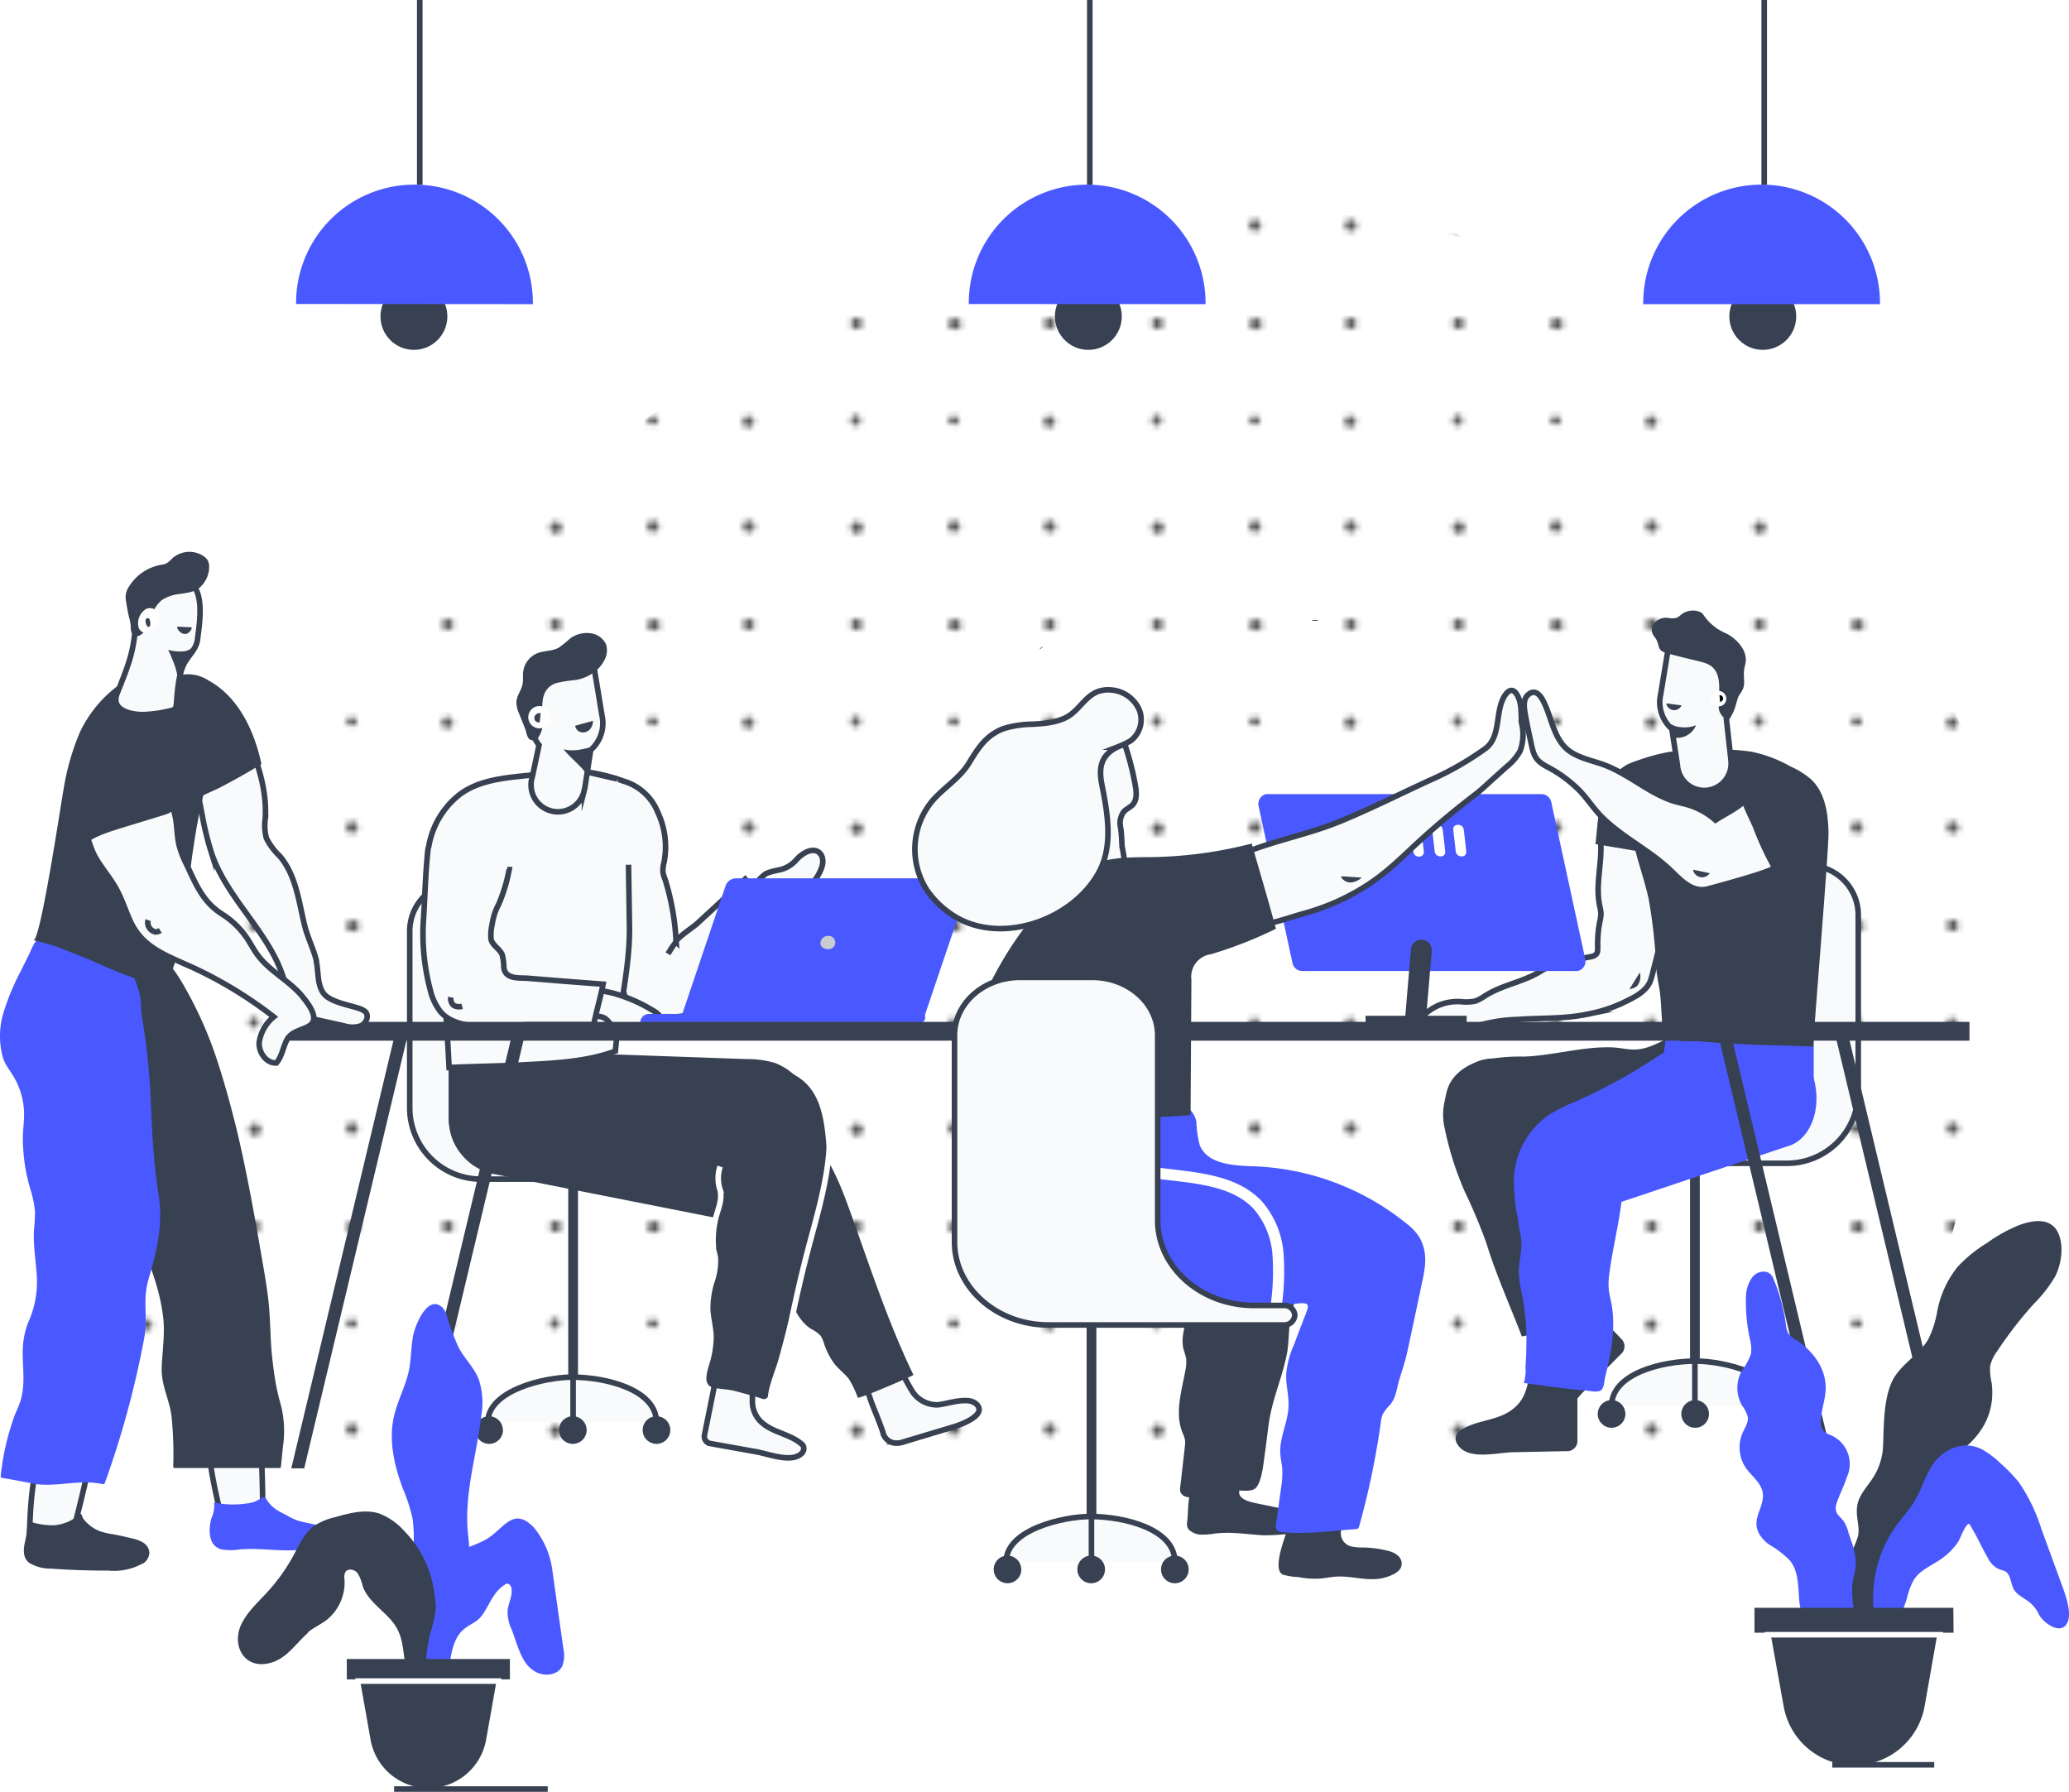 <svg xmlns="http://www.w3.org/2000/svg" xmlns:xlink="http://www.w3.org/1999/xlink" viewBox="0 0 371.2 321.43"><defs><pattern id="New_Pattern_2" data-name="New Pattern 2" width="54" height="54" patternTransform="translate(21 36)" patternUnits="userSpaceOnUse" viewBox="0 0 54 54"><rect width="54" height="54" style="fill:none"/><rect width="54" height="54" style="fill:none"/><rect width="54" height="54" style="fill:none"/><rect width="54" height="54" style="fill:#fff"/><path d="M4.33,4.61a1,1,0,1,1,2-.36,1.06,1.06,0,0,1,0,.5,1,1,0,0,1-1.26.65L5,5.37A1,1,0,0,1,4.33,4.61Z"/><path d="M23.68,4.61a1.05,1.05,0,1,1,0,.1Z"/><path d="M41.15,4.61a1,1,0,1,1,2-.36,1.06,1.06,0,0,1,0,.5,1.05,1.05,0,0,1-2-.14Z"/><path d="M4.33,22a1,1,0,1,1,1,1h-.1A1,1,0,0,1,4.33,22Z"/><path d="M23.68,22a1,1,0,1,1,1,1h-.09A1,1,0,0,1,23.68,22Z"/><path d="M41.15,22a1.17,1.17,0,0,1,2.22-.19,1,1,0,0,1-.7,1.22.94.94,0,0,1-.62,0A1,1,0,0,1,41.15,22Z"/><path d="M4.33,39.34a1,1,0,0,1,1.27-.63h0a1,1,0,1,1-1.34,1.14A1,1,0,0,1,4.33,39.34Z"/><path d="M23.68,39.34a1,1,0,0,1,1-.9,1,1,0,0,1,.62,1.27,1,1,0,0,1-.76.66A1,1,0,0,1,23.68,39.34Z"/><path d="M41.15,39.34a1,1,0,0,1,1.27-.63h0a1,1,0,0,1,.66.76,1,1,0,0,1-1.27.63h0A1,1,0,0,1,41.15,39.34Z"/></pattern></defs><g id="Layer_2" data-name="Layer 2"><g id="Layer_1-2" data-name="Layer 1"><g id="Layer_2-2" data-name="Layer 2"><g id="Layer_1-2-2" data-name="Layer 1-2"><g id="Layer_2-2-2" data-name="Layer 2-2"><g id="OBJEKTS"><path d="M92.4,260.17l-8.07-.08c-17.36-.18-36-.75-50-10.9-20.88-15.06-26.92-43.95-18.69-67.1C24,158.3,41,139.19,58.74,122.21a484.55,484.55,0,0,1,65.81-53c23.94-16,49.83-30,77.82-34a120,120,0,0,1,73.36,13.42c8,4.34,16.31,7.72,21.88,15.06,8.48,11.2,16.29,22.41,26.14,32.54,8.14,8.36,17.63,16.08,23.92,26,6.9,10.84,9.14,23.47,9.82,36.12a190.21,190.21,0,0,1-9.75,70.85c-2.56,7.53-5.84,15.25-12.07,20.19-5.25,4.19-12,5.91-18.6,7.21-28.53,5.62-57.86,5.34-86.93,5Z" style="isolation:isolate;opacity:0.68;fill:url(#New_Pattern_2)"/><path d="M215.76,275.29a13.14,13.14,0,0,0,2.07-.17c2.95-.42,5.92.14,8.86.29a40.77,40.77,0,0,0,4.28-.23,5,5,0,0,0,3.14-.75,1.82,1.82,0,0,0,.67-1.83c-.28-1-1.41-1.29-2.38-1.49l-7.08-1.46c-.95-.2-2.8-.6-3-1.78a9,9,0,0,1,.28-2.13q.09-1.12.15-2.25c.06-1.36.5-2.69-1.22-2.78l-5.51-.3a1.11,1.11,0,0,0-.51.06,1,1,0,0,0-.45.76l-.75,3a44.84,44.84,0,0,0-1,4.74c-.18,1.14-.15,2.29-.26,3.43-.07.7-.26,1.4.25,2A3.32,3.32,0,0,0,215.76,275.29Z" style="fill:#374151"/><path d="M229.46,281.46a1.37,1.37,0,0,0,.68,1,11.52,11.52,0,0,0,2.8.44,14.9,14.9,0,0,0,4,.26c1-.08,2-.31,3-.35,2.85-.12,5.76,1,8.57.16,1-.28,2.61-.9,2.9-2,.38-1.45-.91-2.37-2.12-2.7a19.12,19.12,0,0,0-4.76-.67,9.71,9.71,0,0,1-1.94-.16,2.42,2.42,0,0,1-2-2.78h0a1.64,1.64,0,0,1,.1-.38q.72-3,1.42-6a33.31,33.31,0,0,0-9.91.65.7.7,0,0,0-.74.65c-.52,2.18-.25,4.24-1,6.33C230.12,276.91,229.12,279.82,229.46,281.46Z" style="fill:#374151"/><path d="M138,156.49a16.65,16.65,0,0,1,2-.48,5.63,5.63,0,0,0,2.86-1.76,6.05,6.05,0,0,1,1.86-1.43c2.31-1,3.47,1,2.62,3a7.73,7.73,0,0,1-3.26,3.93c-1.71.85-3.45.91-5,2.13-.39.31-4.45,3.72-4.28,3.93-.76-.94-2.41-3-2.32-4.28a4.8,4.8,0,0,0,2.56-2.09,8.11,8.11,0,0,1,2.19-2.58A2.61,2.61,0,0,1,138,156.49Z" style="fill:#f9fafb;stroke:#374151;stroke-miterlimit:10"/><rect x="101.95" y="208.43" width="1.75" height="38.62" style="fill:#374151"/><path d="M87.52,255.15c0-5.7,10.09-8.1,15.13-8.11,6,0,15.13,2.21,15.13,8.11" style="fill:#f9fafb;stroke:#374151;stroke-miterlimit:10"/><line x1="102.82" y1="256.67" x2="102.82" y2="247.2" style="fill:none;stroke:#374151;stroke-miterlimit:10"/><path d="M120.26,256.52a2.48,2.48,0,1,1-2.49-2.47h0a2.48,2.48,0,0,1,2.49,2.47Z" style="fill:#374151"/><path d="M105.25,256.52a2.48,2.48,0,1,1-2.49-2.47h0A2.49,2.49,0,0,1,105.25,256.52Z" style="fill:#374151"/><path d="M90.24,256.52a2.48,2.48,0,1,1-2.49-2.47h0a2.49,2.49,0,0,1,2.47,2.47Z" style="fill:#374151"/><path d="M101.13,195.46V167.05a8.9,8.9,0,0,0-8.9-8.9H82.42A8.89,8.89,0,0,0,73.51,167h0v31.77a12.79,12.79,0,0,0,12.76,12.75h32a1.5,1.5,0,0,0,1.5-1.5h0a1.5,1.5,0,0,0-1.5-1.5h-4a13.09,13.09,0,0,1-13.14-13.06Z" style="fill:#f9fafb;stroke:#374151;stroke-miterlimit:10"/><path d="M163.11,248.63c.24.42.48.84.76,1.24A5.24,5.24,0,0,0,168.3,252c1.71-.22,3.39-.83,5.12-.75a2.71,2.71,0,0,1,1.76.62c2,1.95-2.76,3.69-4.07,4.08l-8.93,2.68a3.75,3.75,0,0,1-1.72.23,2.49,2.49,0,0,1-2.08-2c-.43-1.3-.94-2.55-1.46-3.84a39.12,39.12,0,0,1-2-6.42,3.74,3.74,0,0,1-.08-1.85,2.33,2.33,0,0,1,2.1-1.62,3.84,3.84,0,0,1,1.2.25C160.91,244.26,161.77,246.22,163.11,248.63Z" style="fill:#f9fafb;stroke:#374151;stroke-miterlimit:10"/><path d="M146.18,202.92a15.42,15.42,0,0,0-.88-5.79,10.68,10.68,0,0,0-6.26-6.45,17.46,17.46,0,0,0-5.18-.7l-22.67-.8c-6.57-.23-14.16,5.1-14,12.31.12,4.46,3.17,9.1,8,9.24h.31l21.54.12c5,0,11.62,2.11,16.18-.67a5.55,5.55,0,0,0,1.66-1.47,6.78,6.78,0,0,0,.89-2.43A25.27,25.27,0,0,0,146.18,202.92Z" style="fill:#374151"/><path d="M116.68,200.46c6.93,3.77-5.85,10.25-12.51,10.27H92.59c-6.7,0-11.9-3.36-12.11-10v-20l25.66.06S109.15,196.37,116.68,200.46Z" style="fill:#374151"/><path d="M141.75,203.57c-5.38-3.59-27.12-8.86-30.08-10A37.93,37.93,0,0,0,93,191.1c-5.31.7-10.89,1.6-12.21,7.59a10,10,0,0,0,7.59,11.87l.36.07,49.94,9.86a1.78,1.78,0,0,0,.33.09,7.32,7.32,0,0,0,8.72-5.58h0v-.05C148.76,210.63,146.3,206.6,141.75,203.57Z" style="fill:#374151"/><path d="M135,251a5.08,5.08,0,0,0,1.56,4.08c2,1.87,5,2.13,7.11,3.83a1.56,1.56,0,0,1,.48.54,1.23,1.23,0,0,1-.35,1.29c-1.85,1.77-6.1,0-8.26-.34l-8.15-1.46a1.29,1.29,0,0,1-1-1.52v0l1.56-7.74.23-1.14a3.44,3.44,0,0,1,4-2.73h.07a3.67,3.67,0,0,1,2.76,3.6A14.41,14.41,0,0,0,135,251Z" style="fill:#f9fafb;stroke:#374151;stroke-miterlimit:10"/><path d="M107.28,152.22c-.22-1.12-.43-2.24-.64-3.37q1.22,7.29,2.34,14.6c.7,4.59,1.15,9.26,2.63,13.69.49,1.5,1.22,4.16,2.92,4.77,2.15.77,3.57.45,5.74.47a10.31,10.31,0,0,0,2.77-.22c2.51-.67,4.13-3.08,5.23-5.44a13.87,13.87,0,0,1,4.79-6q2.43-1.8,4.71-3.82c.55-.5,1.95-1.38,2.2-2.08s-.18-1-.75-1.63c-1.81-1.85-3.82-3.54-5.53-5.49l-5.08,4.71-3.58,3.3c-.58.54-3.77,2.68-3.73,3.21a44.38,44.38,0,0,0-2-11.25,4.65,4.65,0,0,1-.36-1.26,5.33,5.33,0,0,1,.2-1.73,14.54,14.54,0,0,0-1.14-9,9.49,9.49,0,0,0-6.15-5.56,33.52,33.52,0,0,0-5.56-1.48c-.32,0-.75,0-.82.3a.77.77,0,0,0,0,.37M108.61,157l.32-.05Z" style="fill:#f9fafb;stroke:#374151;stroke-miterlimit:10"/><path d="M163.88,246.64c-4.4-9.11-7.55-18.65-10.94-28.15-1.63-4.56-3.31-9.24-6.3-13.1-1.38-1.8-2.65-3.18-4.94-3.67a14.63,14.63,0,0,0-6.28.26c-1.14.25-2.15.85-3.27,1.11-1.52.34-3.87,0-4.47,1.88a5,5,0,0,0,.09,2.67,25.26,25.26,0,0,0,1.37,4.24c.74,1.76,1.67,3.44,2.29,5.25.48,1.38.77,2.82,1.32,4.17a12.42,12.42,0,0,0,4.33,5.39,12.52,12.52,0,0,1,3.27,2.66,11,11,0,0,1,1,2.65c.92,2.42,2,5,4.16,6.39a6.28,6.28,0,0,1,1.67,1.17,4.37,4.37,0,0,1,.6,1.25,12.82,12.82,0,0,0,1.86,3.76c.78,1,1.82,1.76,2.62,2.74a17.71,17.71,0,0,1,1.63,3.4C154,251.05,163.94,246.76,163.88,246.64Z" style="fill:#374151"/><path d="M110.76,139.74l-4.86-1.12-8.05.16-3.9.4c-4.14.43-8.53.95-11.76,3.57a15,15,0,0,0-5.35,13.53c.45,2.69,1.3,5.31,1.59,8q1.47,13.58,2.14,27.22c4.39-.2,8.8-.24,13.2-.47,5.39-.28,11.46-.52,16.64-2.48.6-7.5,2.64-14.9,2.52-22.43l-.17-11" style="fill:#f9fafb;stroke:#374151;stroke-miterlimit:10"/><path d="M145,226.77l.3-.65a12.79,12.79,0,0,0,.46-1.36c1.42-5.38,3.3-11.21,2.72-17-.51-5.08-.47-11.53-5.4-14.62-4.1-2.56-9.8-4.24-13.35,0a8.07,8.07,0,0,0-1.56,3.09c-2.17,7.88,1.45,14.67.41,22a16.1,16.1,0,0,0-.14,5.58c.12.61.32,1.21.4,1.83a11.83,11.83,0,0,1-.69,4.49,15.56,15.56,0,0,0-.69,4.79c.08,1.66.58,3.29.59,5a17.69,17.69,0,0,1-.47,3.62c-.32,1.54-1.83,4.67.18,5.3,1.23.39,2.66.32,3.94.65.42.11,3.51.9,5.09,1.44a.77.77,0,0,0,1-.45v-.19c.29-2.19,1.35-4.5,1.92-6.56.76-2.73,1.46-5.47,2.12-8.23.32-1.33.62-2.66,1-4A39.57,39.57,0,0,1,145,226.77Z" style="fill:#374151"/><path d="M108,128.32l-1.55-9.39-6.06,1.4A7.15,7.15,0,0,0,95,128.9h0l.54,2.3a6.09,6.09,0,0,0,1.17,2.46l-1.21,5.7a4.82,4.82,0,1,0,9.26,2.67c0-.13.07-.27.1-.4a5,5,0,0,0,.11-.56l1-6.52A6.41,6.41,0,0,0,108,128.32Z" style="fill:#f9fafb;stroke:#374151;stroke-miterlimit:10"/><path d="M109.6,178.06a27.78,27.78,0,0,1,7.45,3.15c2.18,1.16,2.6,3.31-.29,3.83a12.07,12.07,0,0,1-4.75.23c-1.64-.35-2.11-1.29-3.17-2.35-.89-.9-2.42-.46-3.72-1a2,2,0,0,1-1.2-1.07,2.2,2.2,0,0,1,.2-1.57,2.46,2.46,0,0,1,3.48-1.63Z" style="fill:#f9fafb;stroke:#374151;stroke-miterlimit:10"/><path d="M106.75,120.48a7.93,7.93,0,0,1-3.47,1.5,25.32,25.32,0,0,0-3.47.55c-3,1-2.61,4.27-2.35,6.81.09.9-.71,3.91-2,3.43-.82,0-1-1.22-1.14-1.74-.37-1-.79-2-1.18-3a4.82,4.82,0,0,1-.49-2.17c.08-1.09.86-2,1.09-3.08.18-.82,0-1.68.16-2.51a4.17,4.17,0,0,1,1.85-2.75c1.42-.92,3.08-.56,4.51-1.34a23.73,23.73,0,0,0,2.07-1.68,5,5,0,0,1,3.8-.87,3.46,3.46,0,0,1,2.62,2,3.72,3.72,0,0,1-.43,3A6.34,6.34,0,0,1,106.75,120.48Z" style="fill:#374151"/><path d="M98.73,128.21a2,2,0,1,1-2.41-1.5,2,2,0,0,1,2.41,1.5Z" style="fill:#fff"/><path d="M76.83,152c-.48,4.09-.57,8.23-.81,12.34a39.2,39.2,0,0,0,1.21,13.38,9.86,9.86,0,0,0,1.83,3.8c3.35,3.9,11.61,2.3,16.16,2.29h11.25c.06-.17.11-.35.16-.53.3-1.54,1.3-5.18,1.57-6.73L101,176l-6.16-.5c-1.65-.14-4.17.25-4.45-1.94a9.35,9.35,0,0,0-.29-2.3c-.45-1.06-1.73-1.64-2-2.76a8.52,8.52,0,0,1,.2-2.71,10.84,10.84,0,0,1,1.18-3.59,29.16,29.16,0,0,0,1.87-6.2H91" style="fill:#f9fafb;stroke:#374151;stroke-miterlimit:10"/><path d="M158.48,183.41h-43.6a1.52,1.52,0,0,1,1.52-1.52h42.08Z" style="fill:#4a59ff"/><path d="M166,181.89H122.41l7.77-23a2,2,0,0,1,1.95-1.33H171.4a2,2,0,0,1,2.07,1.78,2.22,2.22,0,0,1-.07.68Z" style="fill:#4a59ff"/><path d="M165.21,183.41h-43v-1.52l43.77-2v2.76a.77.77,0,0,1-.76.76Z" style="fill:#4a59ff"/><path d="M148.47,170.26c-.85,0-1.66-.72-1.08-1.72a1.41,1.41,0,0,1,1.23-.66h.15a1.2,1.2,0,0,1-.23,2.39Z" style="fill:#c9cdd1"/><path d="M121.36,168.72a3.72,3.72,0,0,1-.54.87c-.2.27-.39.56-.57.86s-.29.43-.42.65" style="fill:#f9fafb;stroke:#374151;stroke-miterlimit:10"/><path d="M101.11,134.41c1.32,1.65,3.1,2.92,4.29,4.66.15-1.11.29-2.23.43-3.35a15,15,0,0,1,.41-1.73C104.46,134.4,103,134.87,101.11,134.41Z" style="fill:#374151"/><path d="M103.19,130.19a1.38,1.38,0,0,0,1.09,1.17,1.67,1.67,0,0,0,1.55-.52,2.19,2.19,0,0,0,.55-1.57s-.08,0-.06.06" style="fill:#374151"/><path d="M97,127.94a1,1,0,0,0-.92.3.85.85,0,0,0-.12.95.77.77,0,0,0,.87.37" style="fill:#374151"/><path d="M128,223.9a16.23,16.23,0,0,1,.61-6.12c.44-1.48.94-2.79.59-4.31a6.62,6.62,0,0,1,0-4.22" style="fill:none;stroke:#fff;stroke-miterlimit:10"/><path d="M147.27,194.94c3.46,8.9.49,18.82-2,28.05q-2.4,9-4.1,18.18" style="fill:none;stroke:#fff;stroke-miterlimit:10"/><path d="M80.9,178.9a1.46,1.46,0,0,0,.19,1.08,1,1,0,0,0,.42.43,2.07,2.07,0,0,0,1.41.11" style="fill:#f9fafb;stroke:#374151;stroke-miterlimit:10"/><path d="M103.3,160l.12-.1"/><circle cx="195.26" cy="56.76" r="6" style="fill:#374151"/><circle cx="316.26" cy="56.76" r="6" style="fill:#374151"/><circle cx="74.26" cy="56.76" r="6" style="fill:#374151"/><path d="M95.61,54.56v-.2A21.24,21.24,0,0,0,74.37,33.12h0A21.22,21.22,0,0,0,53.12,54.33v0h0v.2Z" style="fill:#4a59ff"/><path d="M337.29,54.56v-.2a21.24,21.24,0,0,0-21.24-21.24h0a21.22,21.22,0,0,0-21.24,21.22v.22Z" style="fill:#4a59ff"/><line x1="316.52" x2="316.52" y2="33.12" style="fill:none;stroke:#374151;stroke-miterlimit:10"/><path d="M216.29,54.56v-.2a21.24,21.24,0,0,0-21.24-21.24h0a21.22,21.22,0,0,0-21.24,21.22v0h0v.2Z" style="fill:#4a59ff"/><line x1="195.52" x2="195.52" y2="33.12" style="fill:none;stroke:#374151;stroke-miterlimit:10"/><line x1="75.31" x2="75.31" y2="33.12" style="fill:none;stroke:#374151;stroke-miterlimit:10"/><path d="M286.64,169.68c0,1,.08,1.46-.81,1.84a15.62,15.62,0,0,1-3.26.46,16.65,16.65,0,0,0-6.07,2.19c-3.13,2-6.88,2.43-10.15,4.52a7,7,0,0,1-1.71.9,8.14,8.14,0,0,1-2.41.11,8.61,8.61,0,0,0-6.49,2.15,1.56,1.56,0,0,0-.65,2.12v0a1.53,1.53,0,0,0,1,.77c2.85,1.28,5.85.44,8.6-.61a28,28,0,0,1,7.65-1.25c4.11-.3,8.27-.08,12.33-.92a26.8,26.8,0,0,0,6.37-2c1.83-.91,4.1-1.84,5-3.85a9.84,9.84,0,0,0,.38-1.2l2.28-9a26.06,26.06,0,0,0,.45-7.05,20.74,20.74,0,0,0-1-5.84,20,20,0,0,0-1.7-4.43,5,5,0,0,0-3.67-2.24c-3-.3-5.78,1.63-5.59,4.77.24,3.83-1,7.62-.18,11.43a7.09,7.09,0,0,1,.22,1.38,6.77,6.77,0,0,1-.2,1.35A20.76,20.76,0,0,0,286.64,169.68Z" style="fill:#f9fafb;stroke:#374151;stroke-miterlimit:10"/><path d="M276.93,238.31c1.2,1.78,2.06,3.47,1.74,5.86-.47,3.5-3.33,5.81-4.08,9.21a1.73,1.73,0,0,0,1.11,2.19h0a.94.94,0,0,0,.24.06c3.3.87,6.19-4,8.06-5.87l7.05-7.09a1.86,1.86,0,0,0-.19-2.52L283,232l-1.15-1.21c-1.92-2-4.79-2.22-6.37-.49-1.36,1.5-1.25,4.07.13,6.08C276.08,237.07,276.52,237.7,276.93,238.31Z" style="fill:#374151"/><rect x="303.21" y="205.54" width="1.75" height="38.62" style="fill:#374151"/><path d="M319.39,252.26c0-5.7-10.09-8.09-15.14-8.1-6,0-15.13,2.2-15.13,8.1" style="fill:#f9fafb;stroke:#374151;stroke-miterlimit:10"/><line x1="304.08" y1="253.78" x2="304.08" y2="244.31" style="fill:none;stroke:#374151;stroke-miterlimit:10"/><path d="M286.65,253.64a2.48,2.48,0,1,0,2.48-2.48h0a2.47,2.47,0,0,0-2.47,2.47h0Z" style="fill:#374151"/><path d="M301.65,253.64a2.48,2.48,0,1,0,2.48-2.48,2.48,2.48,0,0,0-2.48,2.48Z" style="fill:#374151"/><path d="M316.66,253.64a2.48,2.48,0,1,0,2.48-2.48h0a2.48,2.48,0,0,0-2.48,2.48Z" style="fill:#110809"/><path d="M305.78,192.58V164.16a8.89,8.89,0,0,1,8.88-8.9h9.83a8.9,8.9,0,0,1,8.9,8.9v31.77a12.8,12.8,0,0,1-12.75,12.75h-32a1.5,1.5,0,0,1-1.5-1.5h0a1.5,1.5,0,0,1,1.5-1.5h4a13.11,13.11,0,0,0,13.14-13.08h0Z" style="fill:#f9fafb;stroke:#374151;stroke-miterlimit:10"/><path d="M274.26,247.34c-.38,2.12-.94,3.93-2.83,5.42-2.77,2.19-6.43,1.87-9.34,3.79a1.74,1.74,0,0,0-.73,2.35,1.64,1.64,0,0,0,.14.22c1.77,2.92,7.23,1.44,9.88,1.39l10-.2a1.83,1.83,0,0,0,1.62-1.94v-13c0-2.77-1.89-4.93-4.23-4.78-2,.13-3.73,2-4.14,4.45C274.5,245.86,274.39,246.62,274.26,247.34Z" style="fill:#374151"/><polygon points="299.48 144.32 299.35 144.94 299.35 144.94 299.48 144.32" style="fill:#7a483a"/><path d="M292.89,175.67a1.47,1.47,0,0,1-.08.35l.1-.45S292.9,175.64,292.89,175.67Z" style="fill:#7a483a"/><polygon points="286.21 151.38 287.26 142.66 286.24 151.39 286.21 151.38" style="fill:#7a483a"/><path d="M287.58,142.75a9.26,9.26,0,0,1,4.35-5.6,15.7,15.7,0,0,1,2.1-.81,33.26,33.26,0,0,1,5.56-1.48c.32-.05.75,0,.83.3a.92.92,0,0,1-.05.37c-.11.5.16.94.1,1.43a13.71,13.71,0,0,1-.49,1.9,11.3,11.3,0,0,0-.52,4c.21,2-.85,3.7-.85,5.64-.07.32-1,4.84-1,4.83l-11.35-1.91C286.59,148.46,286.66,145.51,287.58,142.75Z" style="fill:#374151"/><path d="M259.28,199a8.78,8.78,0,0,1,.44-3.7c.82-2.52,3.27-4.23,5.82-5a32.74,32.74,0,0,1,7.9-.76c5.31-.2,10.63-1.87,15.91-1.65,1.37.06,2.72.44,4.09.38,3.6-.13,6.58-3.18,10.18-3.42a10.11,10.11,0,0,1,3.49.5,10.41,10.41,0,0,1,4.92,2.91c2.48,2.88,2.25,7.27.84,10.79a12.49,12.49,0,0,1-2.39,3.89,13.08,13.08,0,0,1-5.5,3.12,19.29,19.29,0,0,1-6.67.69l-16.17-.13c-4,0-7.9.48-11.87.15C265.38,206.37,259.85,203.88,259.28,199Z" style="fill:#374151"/><path d="M263.27,191.55a7.06,7.06,0,0,1,7-1.23,8.79,8.79,0,0,1,3.53,2.49c4.84,5.49,5.79,14.57,7.22,21.45q1.25,6,2.19,12.09c.18,1.15,2.21,11.48,1.54,11.82s-11.79,1.36-11.7,1.6c-2.13-5.56-4.65-11.12-6.39-16.8a96.78,96.78,0,0,0-3.9-9.28,56.81,56.81,0,0,1-3.6-11.45A10.29,10.29,0,0,1,263.27,191.55Z" style="fill:#374151"/><path d="M293.1,199.63c-.13.18-.26.35-.38.54-3.4,5.41,5.73,6.72,9,6.73h11.57c6.7,0,11.9-3.36,12.11-10V177H311.08c-2.86,0-6-.37-8.86,0-2,.28-1.77-.18-2.61,1.82-1.05,2.51-.5,6.49-1,9.22a20.51,20.51,0,0,1-3.95,9.67C294.19,198.36,293.6,199,293.1,199.63Z" style="fill:#4a59ff"/><path d="M282.71,216.32c-.74-.28-1.69-1.56-2.5-1.37s-1.42,1.59-1.74,2.2c-.87,1.68-1.36,3.6-2.62,5a1.15,1.15,0,0,1-.42.34,1.12,1.12,0,0,1-1.06-.36c-2.42-2.16-2.59-6.5-2.76-9.53a14.55,14.55,0,0,1,6.57-12.79,32.79,32.79,0,0,1,4.49-2.21,98.54,98.54,0,0,0,14.23-7.77,29.78,29.78,0,0,1,6-3,22.22,22.22,0,0,1,11.61-1.24c4.76.76,9.54,1.73,11.05,8.5,1.17,5.25-.86,10.1-4.4,11.39l-.24.07-32.86,11-.21.09a3.68,3.68,0,0,1-.54.16A8,8,0,0,1,282.71,216.32Z" style="fill:#4a59ff"/><path d="M293.64,139.32a5.4,5.4,0,0,1,1.33-2c3-2.83,7.84-2.71,11.71-2.84a38.93,38.93,0,0,1,7.55.37,23.45,23.45,0,0,1,7,2.64,14.63,14.63,0,0,1,3.76,2.37c2.47,2.37,3,6.1,3.06,9.52s-2.91,38.36-2.72,38.37c-4.4-.21-8.81-.24-13.2-.47-2.25-.12-4.51-.22-6.75-.44-1.23-.11-2.47,0-3.69-.11s-1.23-.73-2.17-1.32c-.47-.3-.88-.06-1.2-.46s-.12-1.61-.15-2c-.1-1.46-.15-2.92-.3-4.38-.17-1.64-.6-3.21-.72-4.89a93.86,93.86,0,0,0-1.36-12.4c-.79-3.65-2.15-7.16-2.87-10.82a19.47,19.47,0,0,1-.18-7.68A18.73,18.73,0,0,1,293.64,139.32Z" style="fill:#374151"/><path d="M309.72,128.88c.55-.71.41-.57.63-1.5l2.15-9.26-13-3-1.55,9.4a6.36,6.36,0,0,0,2,6.24l1,6.52a4.82,4.82,0,1,0,9.58-1,2.91,2.91,0,0,0,0-.31l-.06-.36Z" style="fill:#f9fafb;stroke:#374151;stroke-miterlimit:10"/><path d="M300.7,132.35a3.62,3.62,0,0,0,3.61-2.32c0,.09-.32.17-.4.2a5.57,5.57,0,0,1-2.43.2A3.21,3.21,0,0,1,300,130s-.09-.06-.14-.05a.11.11,0,0,0-.11.08.77.77,0,0,0,.1.82,1.24,1.24,0,0,1,.37.53c0,.25.08.5.1.75S300.49,132.3,300.7,132.35Z" style="fill:#374151"/><path d="M298.82,117.09c.91.3,1.88.52,2.81.76,1.34.35,2.69.63,4,1,3.54,1,2.74,4.54,2.75,7.5a2.57,2.57,0,0,0,.74,2.23c1.87,1.28,2.32-2.71,2.78-3.62.25-.49.62-.92.83-1.44.41-1.06,0-2.26.19-3.4.07-.51.24-1,.29-1.52.17-2.16-1.81-4.15-3.58-5a9.1,9.1,0,0,1-3.8-3,3.66,3.66,0,0,0-.48-.62,1.8,1.8,0,0,0-.53-.28,3.44,3.44,0,0,0-3.16.52,4.56,4.56,0,0,1-.85.61,3.56,3.56,0,0,1-1.59,0,2.9,2.9,0,0,0-2.19.69,1.91,1.91,0,0,0-.55,2.14c.19.44.55.77.75,1.2.46,1,.24,1.76,1.35,2.15Z" style="fill:#374151"/><path d="M307,125a1.38,1.38,0,1,0,1.68-1h0a1.36,1.36,0,0,0-1.67,1Z" style="fill:#fff"/><path d="M276.18,202.78a21.55,21.55,0,0,0-2.52,6.31c-.87,3.46-1.73,7-1.2,10.57.15,1,.43,2.05.49,3.1.1,1.86-.48,3.7-.46,5.56a20.78,20.78,0,0,0,.6,4,42.5,42.5,0,0,1,.74,9.75c0,1.07-.08,2.13-.14,3.2a7.42,7.42,0,0,1-.3,2.81c1.26.2,2.53.35,3.79.52,2.35.32,4.71.63,7.08.81.73.06,2.32.45,2.95,0s.6-1.66.74-2.24c1.09-4.35,2-8.92,1.15-13.39-.16-.81-.38-1.61-.46-2.43a12.14,12.14,0,0,1,.12-3.07c.56-4.21,1.6-8.34,2.14-12.57.58-4.44,1-8.92,1.31-13.38.61-7.91-10.25-5.34-13.89-2A12.19,12.19,0,0,0,276.18,202.78Z" style="fill:#4a59ff"/><path d="M243.42,104.62h-.32S243.42,104.58,243.42,104.62Z" style="fill:#110809"/><path d="M313,143.69c-1.41,1.34-3.59,2.36-5.22,3.43a13,13,0,0,0-5-2.76c-1-.3-2.07-.48-3.06-.84-4.52-1.65-8-5.06-12.66-6.57-2.34-.76-4.93-1.32-6.53-3.17-2-2.29-2.35-5.71-3.8-8.3-.57-1-1.47-1.89-2.65-.78-.91.86-.6,2.53-.41,3.6.29,1.64.64,3.26,1,4.89.5,2.38.77,3.21,2.92,4.37a23.36,23.36,0,0,1,5.92,4.39c1.07,1.15,2,2.46,3,3.65,3.65,4.17,8.95,6.53,13,10.32,1.95,1.83,4,4.33,7,3.52.95-.27,12.2-3.24,11.83-3.89a53.66,53.66,0,0,1-3.36-7.26C314.32,146.74,313.49,145.26,313,143.69Z" style="fill:#f9fafb;stroke:#374151;stroke-miterlimit:10"/><path d="M325.26,150.53a12.64,12.64,0,0,1-6.94,5.37" style="fill:#374151"/><path d="M235.93,111.23v.11" style="fill:#fff;stroke:#000;stroke-miterlimit:10"/><path d="M282.65,174.19h-49a1.8,1.8,0,0,1-1.76-1.41l-6.09-28.19a1.8,1.8,0,0,1,1.37-2.14h49.39a1.8,1.8,0,0,1,1.75,1.42l6.1,28.17a1.79,1.79,0,0,1-1.35,2.14A1.42,1.42,0,0,1,282.65,174.19Z" style="fill:#4a59ff"/><path d="M255.88,182.21l1-11.6a1.88,1.88,0,1,0-3.75-.32l-1,11.92H245v1.2h18.13v-1.2Z" style="fill:#374151"/><path d="M247.51,148.85c-.14-1.19-2-1.21-1.89,0l.45,3.89c.14,1.19,2,1.2,1.89,0Z" style="fill:#fff"/><path d="M251.29,148.85c-.14-1.19-2-1.21-1.89,0l.45,3.89c.13,1.19,2,1.2,1.88,0S251.44,150.15,251.29,148.85Z" style="fill:#fff"/><path d="M255,148.85c-.13-1.19-2-1.21-1.88,0s.29,2.59.44,3.89,2,1.2,1.89,0Z" style="fill:#fff"/><path d="M258.84,148.85c-.14-1.19-2-1.21-1.89,0l.45,3.89c.14,1.19,2,1.2,1.89,0Z" style="fill:#fff"/><path d="M262.62,148.85c-.14-1.19-2-1.21-1.89,0l.45,3.89c.13,1.19,2,1.2,1.88,0S262.77,150.15,262.62,148.85Z" style="fill:#fff"/><path d="M294.2,174.45a2.71,2.71,0,0,1-.51,2.45,3.11,3.11,0,0,1-1.36.55" style="fill:#374151"/><path d="M303.75,156a1.65,1.65,0,0,0,3,.64" style="fill:#374151"/><path d="M186.5,116.45a1.21,1.21,0,0,0,.64-.56C187.21,115.89,186.43,116.45,186.5,116.45Z" style="fill:#110809"/><rect x="48.26" y="183.31" width="305.08" height="3.37" style="fill:#374151"/><polygon points="350.17 263.4 347.85 263.4 328.86 183.96 331.19 183.96 350.17 263.4" style="fill:#374151"/><polygon points="329.15 263.4 326.83 263.4 307.86 183.96 310.18 183.96 329.15 263.4" style="fill:#374151"/><polygon points="52.26 263.4 54.58 263.4 73.56 183.96 71.23 183.96 52.26 263.4" style="fill:#374151"/><polygon points="73.27 263.4 75.58 263.4 94.56 183.96 92.25 183.96 73.27 263.4" style="fill:#374151"/><path d="M234.56,217c-1-4.84-9.75-4.46-13.68-5.14-5.34-.93-10.69-1.82-16-2.79a5.17,5.17,0,0,0-3.63.29,4.86,4.86,0,0,0-1.43,1.53,18.37,18.37,0,0,0-3.36,7.43,7.77,7.77,0,0,0,2.17,7.16c1.76,1.52,4.29,1.93,6.7,2.25,1.46.19,2.86.52,4.31.77a5.64,5.64,0,0,1,2.39.5c2.09,1.41,1.52,4.77,1,6.93s-1.2,4.22-.67,6.19a14.42,14.42,0,0,1,.45,1.59,7.06,7.06,0,0,1-.14,2.1c-.65,3.69-1.95,7.66-.53,11.15a7.1,7.1,0,0,1,.45,1.27,4.27,4.27,0,0,1,0,1.13q-.42,3.75-.86,7.52c-.44,3.77,8.58.39,9.24.4,1,0,3.17.39,4.07-.16,1.39-.85,1.67-5,1.91-6.53.34-2.17.49-4.37.9-6.52.75-3.89,2.37-7.57,3.08-11.46.35-2,.22-4,.61-5.91.33-1.62.74-3.23,1-4.88q1-5.94,2-11.89a9,9,0,0,0,.17-2.69A.61.61,0,0,1,234.56,217Z" style="fill:#374151"/><path d="M232.88,239.28l-.75,2a16.32,16.32,0,0,0-1.37,5.13c-.09,1.78.39,3.54.42,5.32.07,3-1.48,5.65-1.5,8.6,0,1.1.3,2.17.38,3.27a17.44,17.44,0,0,1-.22,3.31c-.25,1.78-.49,3.56-.74,5.34-.2,1.47-.65,2.44,1,2.6,4.43.43,8.66-.25,13.07-.54a.79.79,0,0,0,.51-.16,1,1,0,0,0,.17-.36,143.25,143.25,0,0,0,3.86-18.45,5,5,0,0,1,.38-1.66A8.17,8.17,0,0,1,249.4,252c1.13-1.4,1.15-2.86,1.64-4.48s1-3.09,1.38-4.73q1.26-5.82,2.48-11.64c.68-3.21,1.49-6.09-.22-9.16a9.41,9.41,0,0,0-2.31-2.48A46.26,46.26,0,0,0,225,209.22c-3.7-.12-8.36-.36-9.75-3.79a18.07,18.07,0,0,1-.6-4.14c-.62-4-6.87-5-10.13-3.92-4.4,1.42-5.77,6.87-6.26,11.46-.4,3.76-.66,7.63.42,11.26,1.61,5.39,6.12,9.6,11.27,11.86a37.44,37.44,0,0,0,12.88,2.69c3.35.2,6.67-.43,10-.81,2.35-.26,2,.4,1.24,2.36Z" style="fill:#4a59ff"/><path d="M203.36,139.21c.12.58.24,1.17.34,1.76.2,1.15.31,2.49-.47,3.37-.46.5-1.14.76-1.6,1.26a3.42,3.42,0,0,0-.58,2.85c.18,1.19.19,2.25.26,3.4a32.32,32.32,0,0,1,.55,3.68,3.82,3.82,0,0,1-3.76,3.87h-.43c-1.38-.1-2.94-.29-3.77-1.39a4.6,4.6,0,0,1-.72-1.88c-1.13-5-2.27-10.16-1-15.08a18.2,18.2,0,0,1,2.16-5.54,15,15,0,0,1,2.74-3.46,3,3,0,0,1,3.57-.31,4.33,4.33,0,0,1,1.28,2.18A51,51,0,0,1,203.36,139.21Z" style="fill:#f9fafb;stroke:#374151;stroke-miterlimit:10"/><path d="M216,159.77a6.37,6.37,0,0,1,2.95-4.5,34.58,34.58,0,0,1,5.44-2.73l.76-.27c5-1.78,10.24-2.88,15.15-4.88,5.43-2.22,10.66-4.86,16-7.32a54.65,54.65,0,0,0,10.2-5.8c2.67-2,1.83-6.06,3.12-8.83.55-1.19,1.59-2.43,2.55-.81s.64,3.49.85,5.16a8.69,8.69,0,0,1-.29,4.92,9.45,9.45,0,0,1-2.37,2.78l-2.64,2.37c-1,.9-2,1.88-3.08,2.69q-5,3.81-9.71,8.08c-3.07,2.81-5.87,5.69-9.39,8a40.48,40.48,0,0,1-11.21,5.12l-.2.06c-3.89,1.06-7.46,2.65-11.64,2.21C219.19,165.67,215.34,163.53,216,159.77Z" style="fill:#f9fafb;stroke:#374151;stroke-miterlimit:10"/><path d="M213.6,200c0,.12-10.69.66-11.68.72-1.93.13-4.4.71-6.3.39-1.22-.2-1.73-1.48-3.17-1.21-.86.16-1.88.47-2.51-.14a2.23,2.23,0,0,1-.5-1.57l-.66-12.07c-.19-3.32-4.28-4.23-6.67-5.75l-4.88-3.09a64.17,64.17,0,0,1,12.3-17.52c5.25-5.46,9-6,16.65-6a76.16,76.16,0,0,0,18.39-2.44c1.44,5.09,3,10.22,4.34,15.29a75.22,75.22,0,0,1-11.63,4.56,4.09,4.09,0,0,0-3.53,4.6h0v.16Z" style="fill:#374151"/><line x1="347.02" y1="316.58" x2="328.73" y2="316.58" style="fill:none;stroke:#374151;stroke-miterlimit:10"/><path d="M333.15,270.62a5,5,0,0,1,.06-.54c.33-2,1.87-3.46,2.93-5.15a11.45,11.45,0,0,0,1.7-5.48c.15-3.63.05-8.28,1.61-11.63,1.41-3,4.75-4.67,6.47-7.52a17.71,17.71,0,0,0,1.66-5.21,18.19,18.19,0,0,1,3.66-7.87,25.28,25.28,0,0,1,5.28-4.27,27,27,0,0,1,5.79-3.2c2.74-1,5.77-1.28,7,1.54,1,2.27.51,5.5-.57,7.65a24.42,24.42,0,0,1-3.83,4.93,71.45,71.45,0,0,0-6.64,8.58,6.63,6.63,0,0,0-1.24,2.74,12,12,0,0,0,.3,2.92c.62,4.94-1.42,8.92-5.23,11.93-3,2.37-4.88,3.72-5.64,7.83-.47,2.54-.68,5.24-2.09,7.4a27.6,27.6,0,0,1-2,2.44,19.05,19.05,0,0,0-4.47,10.66c-.17,1.95-.58,6.35-3.72,5.47-3.83-1.08-3.37-12.29-2.24-14.94a18.89,18.89,0,0,0,1.42-3.38C333.68,273.91,333,272.25,333.15,270.62Z" style="fill:#374151"/><path d="M317.52,277.14a5.87,5.87,0,0,1-2-2.17c-1.17-2.46.64-4.14.77-6.45.12-2.1-1.68-3.42-2.83-4.87a6.57,6.57,0,0,1-.83-6.6c.42-.94,1.08-1.87.94-2.88a6.26,6.26,0,0,0-1-2,6.28,6.28,0,0,1-.14-6.13,13.05,13.05,0,0,0,1.71-3.16,6.75,6.75,0,0,0-.13-2.41,31.53,31.53,0,0,1-.77-7.81,6.28,6.28,0,0,1,.95-3.26,2.59,2.59,0,0,1,2.67-1.25c1.12.3,1.26,1.19,1.66,2.09a32.54,32.54,0,0,1,1.94,7.71,3.14,3.14,0,0,0,.49,1.39,3.83,3.83,0,0,0,1.26,1c3,1.92,5.35,5.07,5.34,8.59,0,2.06-.84,4-.87,6.11a2.37,2.37,0,0,0,.37,1.51,3,3,0,0,0,1.19.81,5.62,5.62,0,0,1,3.26,7.25c-.05.13-.1.26-.16.39-.49,1.55-1.27,3-1.79,4.54a2.8,2.8,0,0,0-.2,1.18c.09,1,.88,1.42,1.4,2.13a6.45,6.45,0,0,1,.89,2.11c.77,2.26,1.57,4.11,1.21,6.58-.15,1-.44,1.94-.55,2.93a22.49,22.49,0,0,0,.63,5.89c.2,1.3.69,4.34-.65,5.24-1.15.78-2.78-.5-3.75-1.06-3-1.76-5.17-3.18-5.65-6.81-.34-2.58,0-5.55-1.71-7.74A16.48,16.48,0,0,0,317.52,277.14Z" style="fill:#4a59ff"/><path d="M337.5,278.73a22.16,22.16,0,0,1,3-5.43c.9-1.21,1.93-2.33,2.73-3.61,1.29-2,2-4.42,3.21-6.49,1.91-3.17,5.72-5,9.22-3.17a16.33,16.33,0,0,1,3.29,2.5,28.15,28.15,0,0,1,3.22,3.33,30.83,30.83,0,0,1,4.05,8.34L370,284.54c.59,1.63,2,5.37.62,7s-4.25-.69-4.85-2a6.05,6.05,0,0,0-1.74-2.18c-.95-.74-2.16-1.23-2.74-2.27s-.5-2.69-1.61-3.26c-.33-.12-.66-.23-1-.32a4.21,4.21,0,0,1-2.07-2.11c-1.18-2-2.08-4.18-3.34-6.08-.8.24-1.51,2.66-2.06,3.42a12.24,12.24,0,0,1-2.9,2.89c-1.72,1.2-3.82,2-4.95,3.77a12.15,12.15,0,0,0-1.22,3.25c-.48,1.59-2,6.18-4.44,5.41-1.69-.54-1.61-3.38-1.63-4.73A22.74,22.74,0,0,1,337.5,278.73Z" style="fill:#4a59ff"/><path d="M350.45,288.42H314.77v4.46h2.86L320,306.05a12.82,12.82,0,0,0,12.65,10.62h0a12.87,12.87,0,0,0,12.65-10.62l2.32-13.17h2.87Z" style="fill:#374151"/><line x1="316.63" y1="293.25" x2="348.59" y2="293.25" style="fill:none;stroke:#fff;stroke-miterlimit:10"/><path d="M202.63,209.88l8.63,1c5.17.62,10.78,1.46,14.35,5.25a15.15,15.15,0,0,1,3.68,8.84,45.18,45.18,0,0,1-.39,9.72" style="fill:none;stroke:#fff;stroke-miterlimit:10;stroke-width:2px"/><rect x="194.95" y="233.43" width="1.75" height="38.62" style="fill:#374151"/><path d="M180.52,280.15c0-5.7,10.09-8.1,15.13-8.11,6,0,15.13,2.21,15.13,8.11" style="fill:#f9fafb;stroke:#374151;stroke-miterlimit:10"/><line x1="195.82" y1="281.67" x2="195.82" y2="272.2" style="fill:none;stroke:#374151;stroke-miterlimit:10"/><path d="M213.26,281.52a2.48,2.48,0,1,1-2.49-2.47h0a2.48,2.48,0,0,1,2.49,2.47Z" style="fill:#374151"/><path d="M198.25,281.52a2.48,2.48,0,1,1-2.49-2.47h0A2.49,2.49,0,0,1,198.25,281.52Z" style="fill:#374151"/><path d="M183.24,281.52a2.48,2.48,0,1,1-2.49-2.47h0a2.49,2.49,0,0,1,2.47,2.47Z" style="fill:#374151"/><path d="M207.7,218.88V185.72c0-5.74-5.26-10.39-11.75-10.39H183c-6.49,0-11.75,4.65-11.75,10.39V222.8c0,8.18,7.58,14.88,16.84,14.88H230.3a1.88,1.88,0,0,0,2-1.75h0a1.88,1.88,0,0,0-2-1.75H225C215.45,234.18,207.7,227.33,207.7,218.88Z" style="fill:#f9fafb;stroke:#374151;stroke-miterlimit:10"/><path d="M185.3,129.91a18.66,18.66,0,0,0-5.15.76c-3.21,1.15-4.68,3.55-6.31,6.22s-4.4,4.33-6.46,6.65a13.57,13.57,0,0,0-1.17,16,16.34,16.34,0,0,0,3.93,4.07c8.41,6.36,22.13,1.82,27-7.11,2.58-4.72,1.6-10.51.54-15.79-.57-2.9-.24-5.18,2.77-6.69a18.6,18.6,0,0,0,2.35-1.1,4.77,4.77,0,0,0,1.58-5.63,6,6,0,0,0-4.9-3.51,5.49,5.49,0,0,0-2.69.35c-2,.84-3.12,3-4.9,4.2S187.67,129.79,185.3,129.91Z" style="fill:#f9fafb;stroke:#374151;stroke-miterlimit:10"/><path d="M240.71,157.19c-.1.05-.07.2,0,.29a1.92,1.92,0,0,0,1.77.81,3.35,3.35,0,0,0,1.83-.86" style="fill:#374151"/><path d="M39.47,271.15a21.58,21.58,0,0,1,7.67.7q0-6.53-.36-13.11c-.14-2.9-1.22-5.56-4.56-6.12-2-.35-3.58.33-4.2,2C36.51,258.7,38.41,266.52,39.47,271.15Z" style="fill:#f9fafb;stroke:#374151;stroke-miterlimit:10"/><path d="M29.3,236.54c.3,2.78-.18,5.93-.29,8.76-.12,3.24,1.4,5.71,1.77,8.81a67.63,67.63,0,0,1,.3,9,.23.23,0,0,0,.23.23H50.17a.24.24,0,0,0,.23-.21c.2-1.94.36-3.63.36-3.63a18.78,18.78,0,0,0-.43-7.68c-.32-1.11-.59-2.26-.81-3.43-.34-1.84-.57-3.72-.75-5.53-.27-2.78-.26-5.58-.5-8.36s-.7-5.4-1.16-8.09c-1.41-8.12-2.82-16.26-4.77-24.28-1-4-2.09-8-3.41-12a70.78,70.78,0,0,0-6-13.42c-1.51-2.57-3.3-5.37-6.31-6.32a10.88,10.88,0,0,0-7.4-.09c-3.17,1.34-5.63,3.94-8.25,6.09l-1.08,5.25a19.33,19.33,0,0,0,2.28,12.59q1.22,2,2.25,4.08c.9,2.14,1.07,4.51,1.76,6.73a32.24,32.24,0,0,0,2.95,6.19C23.29,218.81,28.36,227.8,29.3,236.54Z" style="fill:#374151"/><path d="M56.75,172.46c.41,1.82.12,4.12,1.29,5.72s4.69,2.11,6.48,2.75a2.83,2.83,0,0,1,1.08.61c.66.77.07,2.08-.87,2.48a4.81,4.81,0,0,1-3,0l-7-1.55a5,5,0,0,1-1.41-.46c-1.19-.68-1.61-2.19-1.8-3.55-1.31-9.77-10.44-16.22-13.54-25.34a54.23,54.23,0,0,1-1.76-7.19c-.7-3.53-1.36-7.08-2.12-10.61-.54-2.53-2-4.78-.45-7.3a5,5,0,0,1,5.92-2c3.39,1.25,4.56,5,5.61,8.08,1.46,4.24,2.67,8.1,2.42,12.67a8.92,8.92,0,0,0,.2,3.6,11.59,11.59,0,0,0,2.42,3.23c2.93,3.5,3.39,8.2,4.45,12.47.53,2.15,1.58,4.15,2.1,6.26Z" style="fill:#f9fafb;stroke:#374151;stroke-miterlimit:10"/><path d="M5.29,275.28a21.08,21.08,0,0,1,7.5.66c1.12-4.16,2.15-8.36,3.08-12.57.61-2.78.23-5.33-2.95-5.87a4.51,4.51,0,0,0-4.74,1.93C5.61,263.33,5.45,270.83,5.29,275.28Z" style="fill:#f9fafb;stroke:#374151;stroke-miterlimit:10"/><path d="M25.47,280.53a10.53,10.53,0,0,1-6,1.21h-.64q-4.83,0-9.63-.35a7.49,7.49,0,0,1-3.9-1c-1.29-.93-1.1-2.51-.79-3.92a23.56,23.56,0,0,0,.5-3.65,12.82,12.82,0,0,0,4.75.79,8.37,8.37,0,0,0,2.54-.67,6.79,6.79,0,0,0,1.13-.66c.2-.13.73-.77,1-.72s.35.61.45.77a5,5,0,0,0,.89,1A6.5,6.5,0,0,0,18,274.7a13.36,13.36,0,0,0,2.35.54c1.13.21,2.24.45,3.35.73a6.31,6.31,0,0,1,2,.76,2.32,2.32,0,0,1,1.1,1.72,2.41,2.41,0,0,1-1.1,2Z" style="fill:#374151"/><path d="M58.74,275.65a3.13,3.13,0,0,1-2.25,1.87c-4.31,1.28-8.94.05-13.42.42a10.21,10.21,0,0,1-3.31,0c-2.46-.62-2.39-3.66-1.81-5.64a5.38,5.38,0,0,0,.47-2.77,16.58,16.58,0,0,0,6,.15,5,5,0,0,0,2.14-.74c.26-.19.56-.45.87-.34a1.05,1.05,0,0,1,.45.46c.94,1.53,2.26,2.1,3.78,2.88a9.17,9.17,0,0,0,1.88.87c.89.25,1.8.42,2.7.61s2.23.62,2.45,1.64A1.67,1.67,0,0,1,58.74,275.65Z" style="fill:#4a59ff"/><path d="M27.8,209.35c-.47-4.59-.63-9.2-.85-13.86a124,124,0,0,0-1.49-13.17c-.25-1.61-.05-3-.57-4.64a28.35,28.35,0,0,0-2.61-5.91,14,14,0,0,0-7-6.11,7.19,7.19,0,0,0-6.14.38,10.31,10.31,0,0,0-3.72,4.73l-1.64,3.32a43.79,43.79,0,0,0-3.12,7.45,14.51,14.51,0,0,0-.19,8c.49,1.65,1.43,2.56,2.21,4a13.39,13.39,0,0,1,1.63,5.83c.06,1.46-.15,2.93-.21,4.39a32.47,32.47,0,0,0,1.4,9.74,19,19,0,0,1,.78,3.82,28.78,28.78,0,0,1-.18,3.21c-.18,2.9.37,5.77.52,8.65a17.62,17.62,0,0,1-1.54,8,14.47,14.47,0,0,0-1,5.52c0,2.86.46,5.77-.39,8.56a23.9,23.9,0,0,1-1,2.46,46.18,46.18,0,0,0-2.56,11,.35.35,0,0,0,.28.41h0c1.31.17,5.77,1.06,6.18,1.11,4.08.47,7.84-.91,11.81,0a.37.37,0,0,0,.42-.23,167.06,167.06,0,0,0,7.06-26c.47-2.55.13-5,.24-7.48a16.29,16.29,0,0,1,.58-3.25c1.45-5,2.6-9.74,1.75-15C28.18,212.72,28,211,27.8,209.35Z" style="fill:#4a59ff"/><path d="M34,124.14a14.33,14.33,0,0,0-6.66-3.26,5.44,5.44,0,0,0-2.66,0,7.14,7.14,0,0,0-1.6.83,22.52,22.52,0,0,0-8.67,9.47,43.24,43.24,0,0,0-3,10.39C11,143.65,7.25,169,6,168.63c1.47.43,3,.75,4.42,1.29,2.06.79,4.13,1.6,6.17,2.46A80.2,80.2,0,0,0,29,177a4.68,4.68,0,0,0,1.38-1.74,28.17,28.17,0,0,0,2.14-7.07c1.36-8.77,2-18.16,4.27-26.75,1-3.91,1.74-8.28.57-12.24A11.08,11.08,0,0,0,34,124.14Z" style="fill:#374151"/><path d="M31.22,172.05c1.08.49,2.2,1,3.33,1.49a75,75,0,0,1,14.56,8.87A7.24,7.24,0,0,0,46.5,187c-.11,1.8,1.28,3.77,3.09,3.68,1-1.17,1.19-2.88,1.94-4.26,1-1.79,3.93-1.72,4.6-3.07S55.24,180,54.45,179c-2.25-2.88-5.75-4.55-8-7.39-.81-1-1.39-2.19-2.11-3.27A15.12,15.12,0,0,0,39.88,164c-3.46-2.18-4.68-5.25-6.37-8.86a17.47,17.47,0,0,1-1.35-3.43c-.38-1.53-.37-3.13-.61-4.69a24.19,24.19,0,0,0-2.17-6.4,16.57,16.57,0,0,0-3.35-5,6.84,6.84,0,0,0-5.6-2c-2.51.42-4.4,2.67-5.13,5.11a18.92,18.92,0,0,0-.21,7.57,19.47,19.47,0,0,0,1.8,7.07c1.09,2.08,2.7,3.85,3.86,5.89s1.7,4,2.67,6.07C25.09,168.93,28,170.58,31.22,172.05Z" style="fill:#f9fafb;stroke:#374151;stroke-miterlimit:10"/><path d="M29.72,122.76a6.36,6.36,0,0,0-1.15,2.33c-1.19,4.38.5,9.77,2.33,13.73.68,1.46,1,3.93,2.58,4.69,1.1.52,1.91-.3,2.83-.76,1.09-.55,2.25-1,3.35-1.58,2.47-1.28,4.88-2.64,7.25-4.1-1.28-6-4.15-12.07-9.49-15a6.8,6.8,0,0,0-5.62-.85A4.9,4.9,0,0,0,29.72,122.76Z" style="fill:#374151"/><path d="M23.18,118.58a25,25,0,0,0,1-4.92,20.48,20.48,0,0,1,.89-5.76c1.1-2.81,5-4.64,7.9-3.94,4.05,1,2.83,7.77,2.46,10.8-.19,1.48-1.3,2.53-2.09,3.75-1.31,2-1.49,5.41-1.69,7.8a1.5,1.5,0,0,1-.22.78,1.36,1.36,0,0,1-.84.4,22.24,22.24,0,0,1-5,.7c-2.2,0-5.66-.81-4.63-3.65C21.77,122.48,22.56,120.56,23.18,118.58Z" style="fill:#f9fafb;stroke:#374151;stroke-miterlimit:10"/><path d="M34.31,99a4.68,4.68,0,0,0-3.38,1.14,4.82,4.82,0,0,1-1.21,1,5,5,0,0,1-.77.17,8.49,8.49,0,0,0-5.8,3.9,3.7,3.7,0,0,0-.59,1.47,4.18,4.18,0,0,0,.07,1.27c.15,1,.33,2,.56,2.92a9.82,9.82,0,0,1,.27,1.31,3.56,3.56,0,0,0,.08,1.08c.44,1.49,1.88.81,2.48-.17a16.46,16.46,0,0,0,1.12-2.54,6.38,6.38,0,0,1,1.9-2.91,7,7,0,0,1,3.17-1.08c1.2-.19,2.87-.35,3.74-1.28a5,5,0,0,0,1.58-3.78,2.5,2.5,0,0,0-.28-1,2.6,2.6,0,0,0-.84-.81A4.51,4.51,0,0,0,34.31,99Z" style="fill:#374151"/><path d="M28.45,110.05a1.72,1.72,0,0,0-2.31-.77h0a3,3,0,0,0-1.33,3,1.37,1.37,0,0,0,1.49,1.23h0a1.2,1.2,0,0,0,.49-.14A2.68,2.68,0,0,0,28.49,110Z" style="fill:#fff"/><path d="M26.84,111.16c-.1-.49-.79-.27-.72.2a1.63,1.63,0,0,0,.31,1c.16.19.42.06.5-.13A2,2,0,0,0,26.84,111.16Z" style="fill:#374151"/><path d="M26.59,165.06a1.38,1.38,0,0,0,0,.94,1.7,1.7,0,0,0,1,1.08,1,1,0,0,0,.34.1,1.63,1.63,0,0,0,.82-.27" style="fill:#f9fafb;stroke:#374151;stroke-miterlimit:10"/><path d="M12.85,139.28a10.44,10.44,0,0,0-.16,2.56,56.39,56.39,0,0,0,1.76,10.24c1.9-1.83,4.52-2.66,7-3.44l8-2.45c.76-.23,1.63-.58,1.83-1.34a2.21,2.21,0,0,0,0-.81c-.53-5-4.19-14.12-10.62-13a9.52,9.52,0,0,0-5,3.07A9.71,9.71,0,0,0,12.85,139.28Z" style="fill:#374151"/><path d="M25.66,132.53c-.16-.12-.33.13-.2.26a21.73,21.73,0,0,1,3.73,5.29c1,2.21,1.55,4.58,2.44,6.85a.14.14,0,0,0,.18.07h0a.16.16,0,0,0,.09-.15C31.19,140.51,29.31,135.25,25.66,132.53Z" style="fill:#f9fafb;stroke:#374151;stroke-miterlimit:10"/><path d="M30.17,116.6c.1.18.19.37.28.56.16.35.31.7.44,1.06A12.78,12.78,0,0,1,32,122.73a8.86,8.86,0,0,1,1-3A13.52,13.52,0,0,1,34.46,117c.25-.4.45-1.17-.21-.66a2.68,2.68,0,0,1-1.3.51,8.63,8.63,0,0,1-2.86-.29A.09.09,0,0,1,30.17,116.6Z" style="fill:#374151"/><path d="M31.8,112.41a.6.6,0,0,0,.11.47,1.85,1.85,0,0,0,.68.68,1.26,1.26,0,0,0,.95.11,1.63,1.63,0,0,0,.84-.91v-.23" style="fill:#374151"/><path d="M74,280.28c.1-1.54.22-2.83.23-3.58a25.64,25.64,0,0,0-.2-4.2,31.17,31.17,0,0,0-1.79-5.57c-1.51-4.07-2.52-8.49-1.59-12.73.62-2.84,2.1-5.45,2.7-8.31.43-2.07.38-4.21.77-6.28.31-1.7,2.46-7.29,5.09-5.22a3.21,3.21,0,0,1,.89,1.42,42.58,42.58,0,0,0,2.18,5.9c1.07,2,2.75,3.59,3.59,5.66a13.24,13.24,0,0,1,.5,6.4c-.83,7.49-3.34,14.65-2.3,22.32.18,1.3.55,11.93-1.35,11.93-.65,1.73-1.7,4.41-3.74,4.85C73.42,294.09,73.6,285.67,74,280.28Z" style="fill:#4a59ff"/><path d="M54.82,293.31c-2.17,2.05-3.79,4.62-7,5.14-4.06.66-6.12-3.18-4.67-6.75,1-2.34,2.94-4.08,4.66-5.94a32.8,32.8,0,0,0,4.92-6.88c1-1.86,1.89-3.9,3.59-5.14a11.65,11.65,0,0,1,3.8-1.58c2.62-.75,5.44-1.49,8-.63a11.38,11.38,0,0,1,4.18,2.87c7.06,7.06,6.53,16.2,4.9,25.31a2.9,2.9,0,0,1-1.11,2.16c-1.2.64-2.54-.68-3-2-1-3.12-.4-5.87-2.44-8.64-1.66-2.24-4.66-4-5.57-6.68a7.73,7.73,0,0,0-.94-2.37c-.54-.67-1.74-.89-2.19-.16a2.22,2.22,0,0,0-.14,1.32,8.64,8.64,0,0,1-3.47,7.46c-1,.69-2.05,1.18-3,1.94A2.36,2.36,0,0,1,54.82,293.31Z" style="fill:#374151"/><path d="M78.12,284a6.32,6.32,0,0,1,0-1.23c.48-4.3,6.47-4.91,9.44-6.84s4.58-5.68,8.23-1.91a15.15,15.15,0,0,1,3.29,7.54q1,7.11,2,14.21a5.43,5.43,0,0,1-.22,3.14c-.9,1.76-3.57,1.91-5.16.74-2.23-1.37-3-5.09-3.9-7.33a7.6,7.6,0,0,1-.74-3.28c.09-1.38.93-2.71.71-4.08-.07-.43-.37-.92-.81-.87a1,1,0,0,0-.37.17c-2,1.27-2.62,3.26-3.83,5.11s-2.27,1.73-3.74,3.07c-3,2.79-2.13,9.09-3.23,12.84-.28,1-1.22,2.1-2.05,1.54a1.66,1.66,0,0,1-.56-1,26.77,26.77,0,0,1,0-12.77,25.42,25.42,0,0,0,1.11-5.32A33.15,33.15,0,0,0,78.12,284Z" style="fill:#4a59ff"/><path d="M91.48,297.6H62.22v3.66h2.35l1.91,10.79a10.52,10.52,0,0,0,10.37,8.71h0a10.53,10.53,0,0,0,10.37-8.71l1.91-10.79h2.35Z" style="fill:#374151"/><line x1="63.75" y1="301.56" x2="89.95" y2="301.56" style="fill:none;stroke:#fff;stroke-miterlimit:10"/><line x1="70.71" y1="320.93" x2="98.27" y2="320.93" style="fill:none;stroke:#374151;stroke-miterlimit:10"/><path d="M308.49,124.72a.6.6,0,0,1,.57.27.61.61,0,0,1,0,.64,1.17,1.17,0,0,1-.46.31h0"/><path d="M299,126.17a.64.64,0,0,0,.14.52,1.67,1.67,0,0,0,.69.6,1.44,1.44,0,0,0,1.08,0,1.56,1.56,0,0,0,.78-.76h-.06" style="fill:#374151"/></g></g></g></g></g></g></svg>